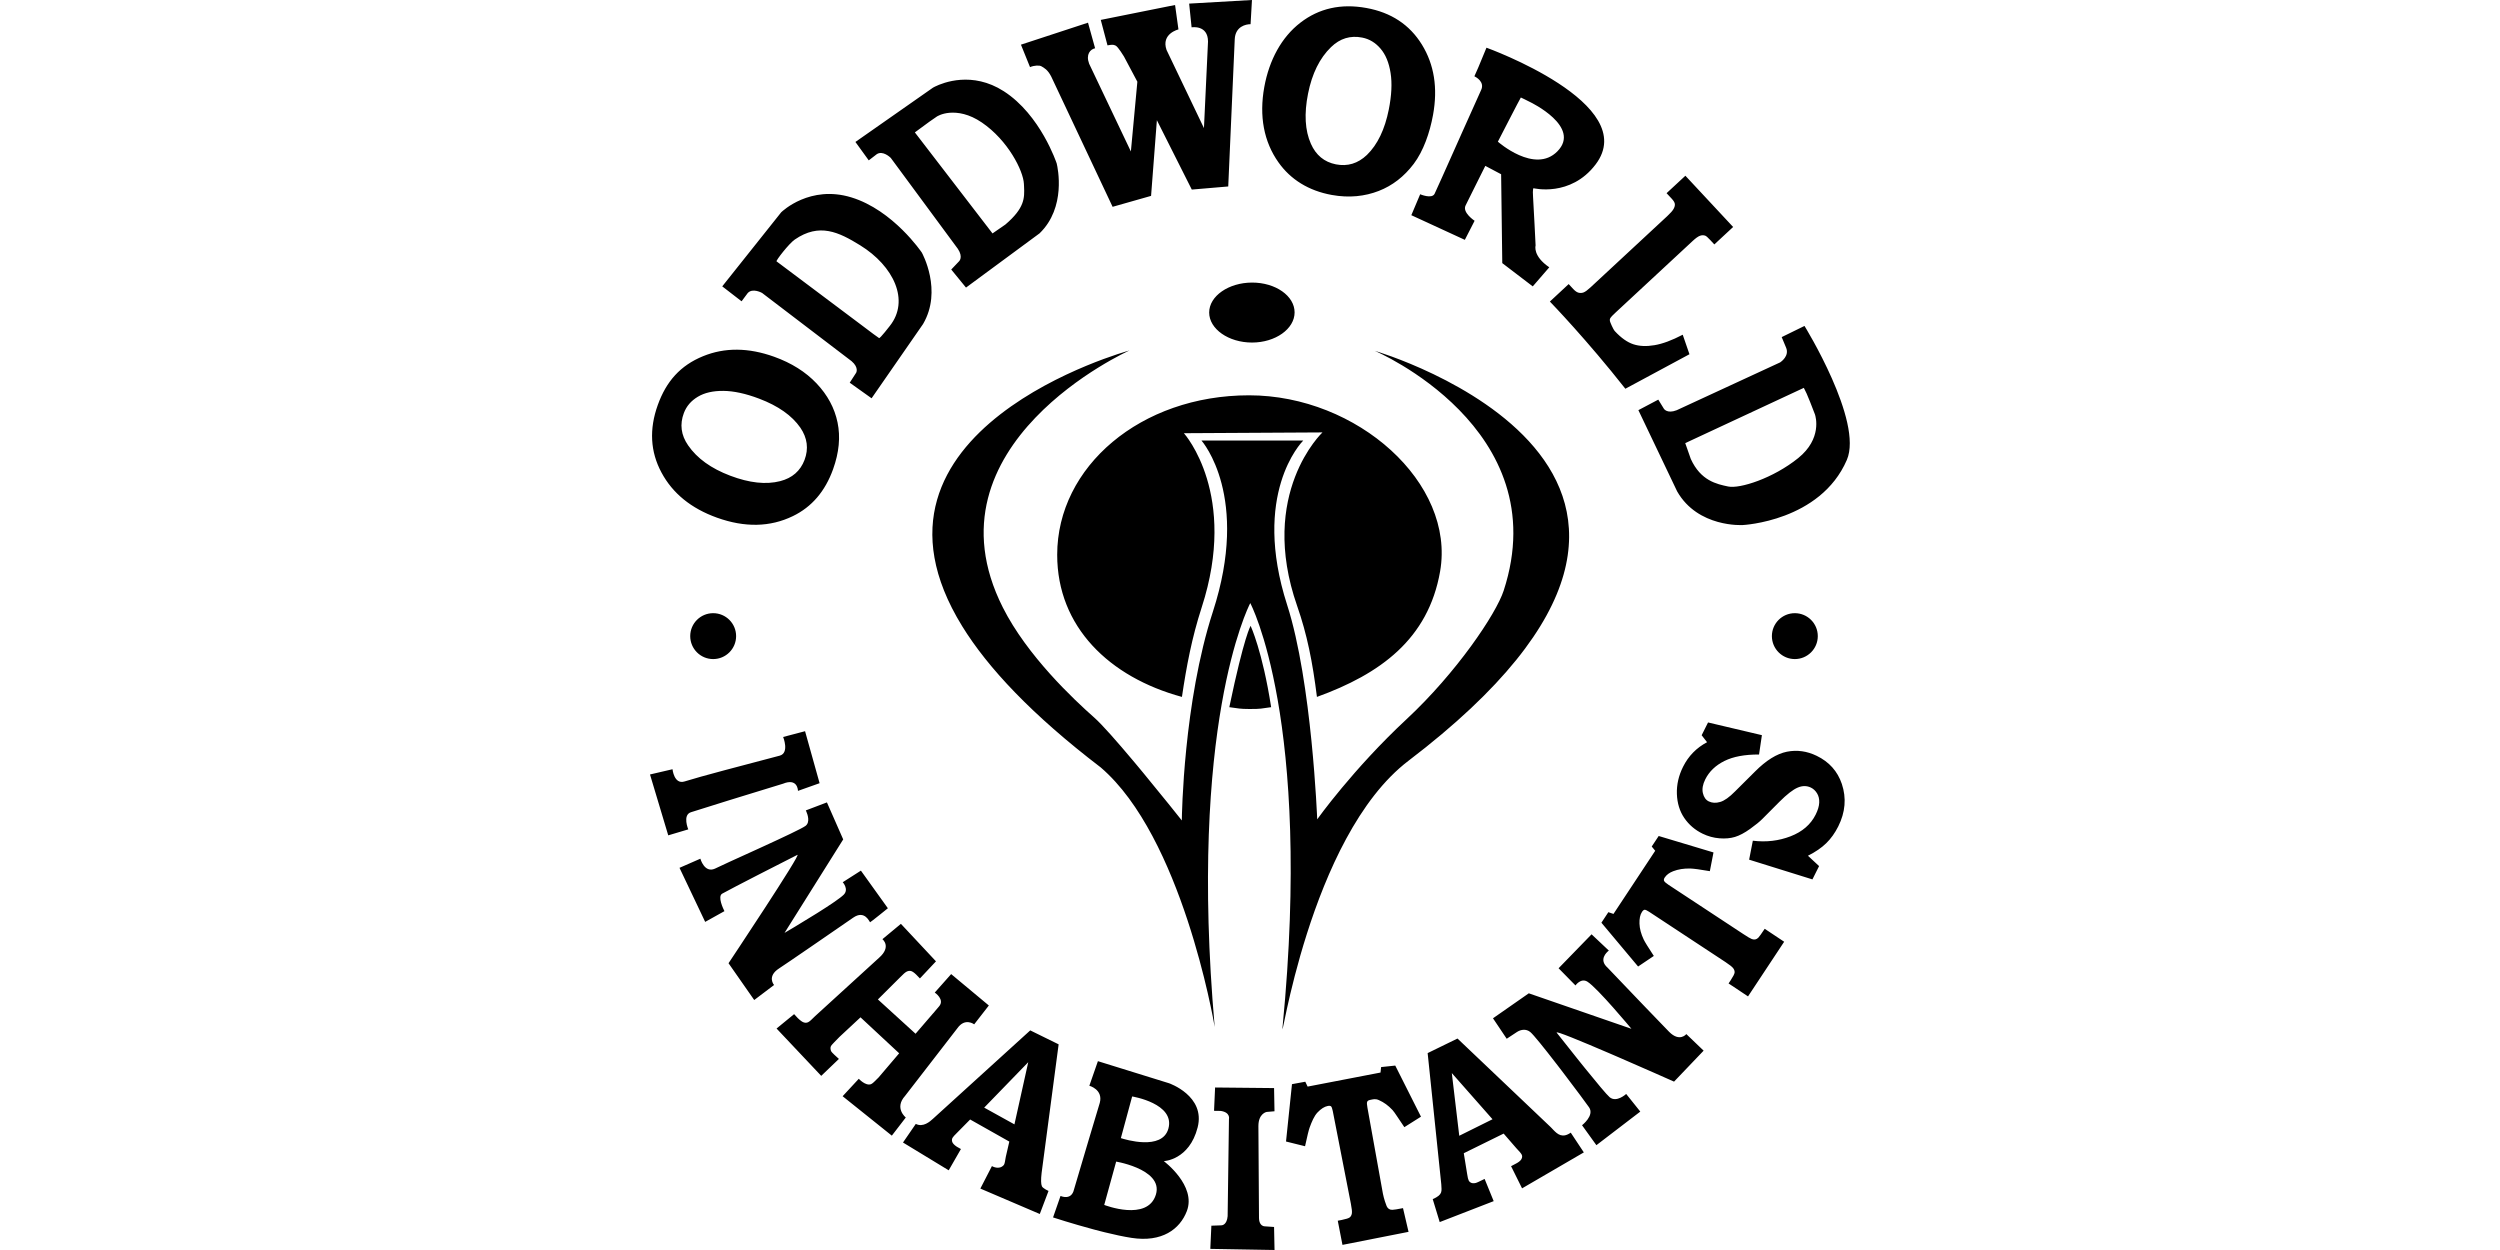 <?xml version="1.0" encoding="UTF-8"?>
<svg width="800px" height="400px" viewBox="0 0 800 400" version="1.1" xmlns="http://www.w3.org/2000/svg" xmlns:xlink="http://www.w3.org/1999/xlink">
    <title>oddworldinhabitants</title>
    <g id="Page-1" stroke="none" stroke-width="1" fill="none" fill-rule="evenodd">
        <g id="Manufacturer" fill="#000000" fill-rule="nonzero">
            <g id="oddworldinhabitants">
                <line x1="0" y1="0" x2="800" y2="400" id="Path"></line>
                <path d="M356.035,333.817 L368.344,337.317 L370.2,361.538 L381.374,339.336 L393.036,340.331 L395.119,387.493 C395.337,391.549 398.671,392.258 400.183,392.258 L400.629,400 L380.529,398.846 L381.31,391.252 C381.31,391.252 386.559,392.146 386.564,386.7 L385.265,359.008 L373.294,384.018 C371.483,389.242 377.104,390.582 377.104,390.582 L376.021,398.404 L352.245,393.63 L354.397,385.483 C355.697,385.689 356.224,385.814 357.029,385.394 C357.825,384.97 359.562,382.067 359.682,381.894 L363.955,373.85 L361.881,351.529 L348.526,379.596 C347.4,382.58 348.888,384.241 350.432,384.552 L348.163,392.742 L326.703,385.706 L329.606,378.522 C330.945,379.097 332.643,379.156 333.255,378.783 C334.153,378.254 335.268,377.706 336.391,375.508 L356.035,333.817 Z M441.177,338.889 C445.579,340.596 449.317,343.494 452.394,347.564 C455.463,351.636 457.523,357.455 458.574,363.239 C460.137,371.852 458.944,379.342 455.009,385.728 C451.077,392.103 445.147,396.014 437.216,397.45 C429.122,398.919 422.086,397.347 416.115,392.735 C410.124,388.124 406.145,380.823 404.574,372.158 C402.884,362.844 404.43,354.637 409.116,348.037 C412.988,342.568 418.754,338.956 426.163,337.615 C431.75,336.602 436.767,337.178 441.177,338.889 Z M427.474,347.41 C423.762,348.153 421.099,350.348 419.486,353.992 C417.596,358.257 417.292,363.603 418.573,370.028 C419.851,376.457 422.306,381.42 425.934,384.926 C428.8,387.709 432.131,388.722 435.927,387.967 C438.207,387.516 440.153,386.337 441.775,384.434 C443.403,382.535 444.47,379.939 444.986,376.65 C445.506,373.364 445.309,369.471 444.418,364.972 C443.14,358.572 440.809,353.721 437.419,350.424 C434.53,347.673 431.216,346.671 427.474,347.41 Z M490.484,308.356 L495.771,314.462 C490.47,318.065 491.359,321.324 491.391,321.436 C491.392,321.439 490.758,334.408 490.575,337.004 C490.39,339.597 490.722,339.768 490.709,339.774 C490.697,339.779 502.546,336.795 510.586,347.367 C525.391,366.832 475.671,384.738 475.671,384.738 C474.579,382.039 473.754,380.06 473.151,378.647 L472.992,378.275 C472.2,376.427 471.844,375.675 471.803,375.59 L471.858,375.562 C472.297,375.34 475.199,373.806 473.959,371.189 C473.332,369.867 470.723,364.023 467.855,357.591 L467.503,356.801 C467.327,356.405 467.149,356.007 466.972,355.608 L466.616,354.811 C466.557,354.678 466.497,354.544 466.438,354.411 L466.083,353.614 L465.672,352.694 C462.468,345.506 459.481,338.812 459.069,337.987 C458.191,336.233 454.454,337.837 454.454,337.837 L451.625,331.137 L468.747,323.247 L471.874,329.35 C471.874,329.35 467.87,331.977 468.98,334.237 C469.43,335.156 470.56,337.426 471.742,339.796 L472.186,340.687 L472.481,341.279 C472.565,341.448 472.649,341.615 472.732,341.781 L473.1,342.519 C473.436,343.192 473.755,343.831 474.04,344.402 L474.396,345.115 C474.609,345.54 474.793,345.907 474.938,346.198 L475.103,346.527 C475.15,346.622 475.189,346.701 475.22,346.763 L475.286,346.895 C475.295,346.912 475.299,346.921 475.299,346.921 L480.361,344.241 L480.727,315.802 L490.484,308.356 Z M309.12,307.972 L332.66,325.33 C341.244,333.613 338.464,346.352 338.164,347.605 L338.141,347.701 C338.14,347.705 333.022,363.24 321.181,370.825 C311.119,377.27 301.811,373.568 299.245,372.312 L299.075,372.228 C298.732,372.054 298.55,371.945 298.55,371.945 L273.732,354.575 L278,348.681 L280.595,350.68 C282.487,351.881 284.778,349.733 285.027,349.49 L285.049,349.468 L306.518,320.367 C308.29,317.715 306.924,316.411 306.924,316.411 L304.397,313.751 L309.12,307.972 Z M479.319,354.662 C479.319,354.662 486.614,368.854 486.671,368.799 C486.727,368.745 488.606,367.916 489.741,367.289 C489.741,367.289 506.12,359.428 498.351,351.557 C491.111,344.221 479.319,354.662 479.319,354.662 Z M317.603,325.302 L292.754,357.632 L297.424,361.066 L299.818,362.722 C299.818,362.722 301.324,363.712 303.894,363.914 C306.463,364.116 310.069,363.61 314.214,360.785 C322.535,355.109 327.455,345.375 327.651,341.169 C327.658,341.032 327.664,340.896 327.671,340.761 L327.692,340.357 C327.878,336.61 327.882,333.423 321.734,328.16 L317.603,325.302 Z M520.115,275.601 L540.625,286.644 L538.473,292.891 C535.03,291.092 532.018,289.973 529.436,289.541 C526.863,289.098 524.61,289.203 522.67,289.837 C520.74,290.472 518.773,291.856 516.774,294.004 C516.173,294.645 515.241,296.927 515.168,297.272 C515.089,297.618 515.143,297.935 515.298,298.215 C515.455,298.508 516.032,299.105 517.026,300.025 L541.695,322.925 C542.618,323.786 543.38,324.324 543.966,324.542 C544.55,324.766 545.125,324.78 545.686,324.581 C545.983,324.473 546.503,324.024 547.246,323.222 L548.586,321.784 L554.602,327.365 L539.324,343.764 L533.303,338.18 L534.961,336.406 C535.565,335.75 535.902,335.191 535.951,334.723 C536.006,334.253 535.87,333.728 535.552,333.156 C535.241,332.579 534.569,331.814 533.533,330.851 L509,308.072 C508.049,307.192 507.311,306.648 506.784,306.438 C506.263,306.234 505.727,306.195 505.191,306.323 C504.651,306.443 504.072,306.838 503.468,307.486 L501.975,309.094 L495.961,303.502 L495.991,303.47 C496.652,302.789 507.839,291.199 520.115,275.601 Z M278.908,272.549 L295.383,296.318 C301.659,307.051 295.114,318.94 294.983,319.177 C294.981,319.18 285.844,332.752 272.396,336.847 C259.227,340.861 250.357,332.427 249.993,332.074 L249.981,332.062 L231.118,308.365 L237.307,303.584 L239.261,306.207 C240.846,307.976 243.876,306.25 243.876,306.25 L272.512,284.42 C274.935,282.347 273.972,280.722 273.972,280.722 L271.912,277.536 L278.908,272.549 Z M281.306,291.812 C280.743,292.215 278.659,293.673 276.325,295.494 L276.316,295.5 L276.252,295.548 C275.887,295.823 274.163,297.116 271.738,298.936 L271.09,299.422 C270.774,299.659 270.448,299.903 270.114,300.154 L269.086,300.925 C267.335,302.24 265.397,303.693 263.433,305.166 L262.607,305.786 L262.193,306.096 L261.367,306.716 C258.813,308.632 256.306,310.512 254.192,312.096 L252.752,313.176 C251.437,314.161 250.349,314.976 249.601,315.536 L249.216,315.823 C248.792,316.14 248.538,316.329 248.491,316.363 C248.211,316.565 252.446,322.05 254.327,323.343 C262.196,328.757 268.399,325.73 275.23,321.519 C285.996,314.878 291.204,303.82 284.726,295.683 C284.726,295.683 281.587,291.611 281.306,291.812 Z M400.643,290.384 C408.145,290.384 414.272,294.762 414.272,300.033 C414.272,305.305 408.19,309.577 400.687,309.577 C393.18,309.577 386.935,305.266 386.935,299.997 C386.935,294.726 393.136,290.384 400.643,290.384 Z M557.684,231.984 C557.684,231.984 582.501,233.167 590.988,252.82 C596.312,265.158 577.438,295.701 577.438,295.701 L570.143,292.128 L571.567,288.705 C572.635,286.101 569.958,284.242 569.674,284.053 L569.65,284.038 L536.524,268.722 C533.458,267.529 532.449,269.194 532.449,269.194 L530.651,272.119 L524.283,268.752 L536.687,242.754 C543.342,231.082 557.684,231.984 557.684,231.984 Z M253.725,234.846 C259.755,237.764 264.047,242.772 266.589,249.86 C268.506,255.2 268.982,260.18 268.016,264.813 C267.059,269.433 264.815,273.598 261.306,277.302 C257.795,281.004 253.278,283.845 247.744,285.835 C239.506,288.792 231.918,288.855 224.977,286.016 C217.714,283.046 213.206,277.977 210.486,270.393 C207.705,262.651 208.098,255.454 211.664,248.806 C215.225,242.138 221.15,237.319 229.438,234.342 C238.348,231.144 246.443,231.31 253.725,234.846 Z M450.724,156.561 C572.359,249.201 439.928,287.732 439.928,287.732 C439.928,287.732 498.143,262.961 481.173,210.984 C478.745,203.54 466.052,184.7 450.105,169.861 C433.016,153.964 421.507,137.815 421.507,137.815 C421.507,137.815 419.812,181.784 411.893,206.396 C400.485,241.832 416.378,258.357 417.019,259.004 L417.039,259.024 L384.473,259.026 C384.805,258.629 400.061,241.037 388.123,204.255 C378.699,175.208 378.198,138.937 378.182,137.497 L378.181,137.453 C378.181,137.453 378.173,137.464 378.156,137.485 L378.08,137.581 C377.285,138.582 371.915,145.334 365.958,152.541 L365.379,153.24 L365.089,153.59 L363.952,154.957 L363.192,155.867 L362.515,156.675 C357.551,162.587 352.703,168.125 350.187,170.346 C343.504,176.25 328.679,190.186 320.903,205.618 C294.593,257.825 361.417,287.848 361.417,287.848 C361.417,287.848 269.021,262.714 307.896,199.623 C316.111,186.297 330.186,171.27 352.239,154.419 C378.12,132.251 388.295,73.77 388.691,71.44 L388.704,71.368 C380.273,167.435 399.299,205.48 400.063,206.963 L400.087,207.008 C400.087,207.008 419.991,169.816 410.431,71.497 C409.483,61.75 418.724,132.191 450.724,156.561 Z M553.03,244.316 C549.333,245.088 544.237,246.156 541.052,253.138 L539.276,258.2 L577.222,275.885 L577.228,275.871 L577.28,275.77 C577.292,275.745 577.306,275.718 577.321,275.687 L577.429,275.473 C577.651,275.03 577.992,274.345 578.136,274.025 C578.429,273.361 578.8,272.457 579.171,271.53 L579.356,271.065 C580.007,269.427 580.616,267.833 580.751,267.478 L580.775,267.414 C580.779,267.405 580.78,267.401 580.783,267.393 L580.795,267.358 C581.008,266.712 583.116,259.625 575.437,253.421 C567.384,246.921 556.728,243.542 553.03,244.316 Z M233.68,247.773 C227.55,250.09 223.058,253.33 220.197,257.485 C217.925,260.768 217.474,264.221 218.843,267.843 C219.663,270.017 221.146,271.745 223.29,273.03 C225.431,274.323 228.165,274.947 231.497,274.915 C234.823,274.886 238.631,274.054 242.921,272.431 C249.026,270.119 253.426,267.025 256.12,263.135 C258.36,259.835 258.8,256.401 257.457,252.833 C256.112,249.293 253.512,247.026 249.651,246.034 C245.134,244.873 239.81,245.45 233.68,247.773 Z M421.42,176.988 C441.632,184.314 457.044,195.431 460.834,217.159 C465.761,245.395 434.37,273.501 399.695,273.501 C365.019,273.501 338.301,250.672 338.301,222.464 C338.301,199.413 354.976,183.304 378.22,176.988 C379.665,186.738 381.379,195.886 384.54,205.632 C396.241,241.68 379.176,260.986 378.85,261.374 L423.189,261.627 C423.189,261.627 402.472,242.173 415.104,206.042 C418.245,197.058 420.014,188.252 421.42,176.988 Z M574.347,189.096 C578.403,189.096 581.694,192.387 581.694,196.443 C581.694,200.499 578.403,203.784 574.347,203.784 C570.295,203.784 567.005,200.499 567.005,196.443 C567.005,192.387 570.295,189.096 574.347,189.096 Z M228.215,189.096 C232.271,189.096 235.556,192.387 235.556,196.443 C235.556,200.499 232.271,203.784 228.215,203.784 C224.158,203.784 220.871,200.499 220.871,196.443 C220.871,192.387 224.158,189.096 228.215,189.096 Z M406.767,173.703 C403.988,191.641 400.2,199.726 400.2,199.726 C400.2,199.726 398.179,196.694 393.379,173.703 C396.506,173.298 396.654,173.136 399.674,173.124 L400.067,173.123 C403.59,173.123 403.4,173.25 406.767,173.703 Z M579.978,118.592 L582.108,122.853 L578.542,126.161 C580.952,127.372 582.905,128.715 584.406,130.183 C585.908,131.653 587.186,133.439 588.242,135.548 C590.511,140.085 590.899,144.618 589.387,149.144 C588.011,153.208 585.328,156.206 581.34,158.136 C578.219,159.651 575.035,160.087 571.788,159.446 C568.545,158.779 565.165,156.68 561.636,153.136 L555.242,146.774 C553.396,144.894 551.795,143.754 550.453,143.374 C549.101,142.97 547.886,143.032 546.801,143.555 C545.856,144.014 545.227,144.897 544.922,146.207 C544.62,147.517 544.875,148.987 545.686,150.611 C546.944,153.125 548.988,155.081 551.807,156.485 C554.638,157.891 558.329,158.579 562.894,158.556 L563.807,164.748 L546.576,168.815 L544.528,164.72 L546.263,162.495 C542.861,160.696 540.305,158.079 538.586,154.643 C537.162,151.796 536.501,148.894 536.604,145.93 C536.713,142.963 537.5,140.397 538.975,138.234 C540.457,136.068 542.415,134.393 544.859,133.207 C546.58,132.374 548.368,131.888 550.226,131.741 C552.081,131.594 553.739,131.743 555.192,132.182 C556.642,132.621 558.257,133.477 560.033,134.75 C561.806,136.025 563.108,137.085 563.941,137.93 L569.478,143.489 C571.815,145.821 573.741,147.316 575.26,147.968 C576.761,148.61 578.168,148.61 579.494,147.968 C580.291,147.582 580.949,146.968 581.458,146.131 C581.972,145.294 582.203,144.303 582.151,143.162 C582.103,142.022 581.72,140.741 581.011,139.321 C579.423,136.15 576.75,133.842 572.98,132.383 C569.208,130.924 565.183,130.449 560.905,130.974 L559.723,124.905 L579.978,118.592 Z M213.838,132.687 L220.246,134.599 C220.246,134.599 218.329,139.16 221.075,140.078 C222.671,140.611 227.508,142.117 232.814,143.757 L233.634,144.01 C233.908,144.095 234.183,144.18 234.459,144.265 L235.286,144.52 C235.424,144.563 235.562,144.605 235.701,144.648 L236.529,144.903 C243.007,146.899 249.239,148.807 250.378,149.156 L250.495,149.191 C250.54,149.205 250.563,149.212 250.563,149.212 C255.177,151.095 255.342,147.217 255.347,146.937 L255.348,146.921 L262.271,149.378 L257.62,166.015 L250.607,164.168 C250.607,164.168 252.668,159.092 249.541,158.198 C248.133,157.797 240.1,155.724 232.404,153.669 L231.5,153.427 C226.393,152.059 221.557,150.728 219.054,149.934 C215.704,148.875 215.202,153.845 215.202,153.845 L208,152.168 L213.838,132.687 Z M241.351,79.995 L247.7,84.797 C247.7,84.797 245.288,87.523 249.328,90.12 C250.339,90.766 254.723,93.762 259.448,97.005 L260.141,97.482 L260.838,97.96 C260.954,98.04 261.07,98.119 261.186,98.199 L262.23,98.917 C267.782,102.734 272.991,106.329 272.991,106.329 C276.792,108.999 278.316,104.81 278.421,104.87 C278.625,104.974 279.855,105.939 281.12,106.947 L281.542,107.284 C282.873,108.348 284.12,109.36 284.12,109.36 L275.489,121.397 L269.679,117.69 C269.679,117.69 271.716,115.443 269.996,113.703 C268.908,112.605 265.532,110.353 261.925,108.078 L261.286,107.676 C258.885,106.171 256.437,104.685 254.536,103.544 L254.091,103.277 C252.426,102.281 251.266,101.599 251.074,101.486 L251.046,101.47 L269.825,131.387 L264.615,143.234 L257.86,140.668 C257.86,140.668 257.899,140.592 257.96,140.458 L258.028,140.306 C258.434,139.367 259.32,136.851 257.745,135.7 C256.597,134.861 250.548,132.023 244.253,129.137 L243.33,128.714 C243.085,128.602 242.84,128.49 242.595,128.378 L241.862,128.043 C235.76,125.258 229.98,122.66 228.784,122.033 C225.42,120.511 224.118,125.219 224.118,125.219 L217.44,122.295 L225.658,104.996 L231.822,108.432 L231.788,108.497 C231.502,109.063 229.504,113.15 231.118,114.04 C233.07,115.117 237.436,117.383 241.918,119.686 L243.334,120.413 L244.04,120.775 C249.558,123.603 254.696,126.21 255.106,126.418 L255.133,126.432 C256.925,127.487 233.13,91.769 233.13,91.769 L241.351,79.995 Z M559.367,81.153 L570.932,98.642 L564.704,102.789 C563.664,101.222 562.998,100.277 562.685,99.962 C562.378,99.649 562.051,99.455 561.704,99.385 C561.357,99.314 560.979,99.355 560.568,99.505 C560.155,99.655 559.237,100.191 557.823,101.128 L533.914,116.868 C533.099,117.405 532.629,117.829 532.504,118.13 C532.372,118.435 532.445,118.793 532.713,119.199 C533.292,120.069 534.191,120.736 535.411,121.206 C537.026,121.836 538.854,122.124 540.905,122.073 C541.947,122.047 544.028,121.769 547.15,121.228 L548.318,127.218 L530.782,132.483 L528.552,129.112 L529.667,127.752 L516.311,107.542 L514.673,108.104 L512.45,104.733 L524.192,90.715 L529.222,94.098 C527.39,96.899 526.311,98.649 525.981,99.359 C525.134,101.144 524.685,102.838 524.632,104.442 C524.578,106.048 524.844,107.296 525.43,108.179 C525.723,108.629 526.011,108.858 526.281,108.879 C526.549,108.893 527.035,108.678 527.726,108.223 L552.176,92.121 C553.528,91.233 554.359,90.561 554.673,90.106 C554.988,89.651 555.12,89.205 555.072,88.768 C555.025,88.332 554.613,87.525 553.844,86.352 L553.142,85.296 L559.367,81.153 Z M285.385,36.593 L289.852,42.399 C289.852,42.399 286.078,45.395 289.629,49.323 L306.379,70.987 C308.836,74.446 311.739,72.213 311.739,72.213 L316.429,78.243 L304.369,88.293 L299.122,82.377 C299.122,82.377 302.472,80.143 300.462,77.91 C298.921,76.198 299.266,76.406 298.452,75.563 L292.979,69.2 L280.927,80.181 L288.003,87.225 C289.107,88.362 289.652,88.822 290.093,89.057 C290.536,89.289 290.981,89.374 291.42,89.295 C291.867,89.218 292.437,88.841 293.145,88.164 L294.374,86.899 L299.513,92.37 L288.289,104.373 L282.371,99.46 C282.371,99.46 285.385,97.117 281.311,93.524 L260.81,74.814 C259.775,73.747 259.047,73.106 258.626,72.909 C258.21,72.703 257.75,72.663 257.257,72.81 C256.766,72.946 256.115,73.41 255.308,74.189 L254.116,75.474 L248.499,70.873 L262.792,55.724 L268.453,61.146 C268.453,61.146 268.438,61.159 268.41,61.183 L268.291,61.288 C267.759,61.759 266.084,63.259 265.955,63.616 C265.799,64.034 265.619,64.69 265.908,65.263 C266.107,65.647 267.443,66.973 268.635,68.193 L275.363,74.458 L287.732,62.946 L281.146,55.213 C279.959,53.984 279.16,53.21 278.696,53.051 C276.936,52.45 274.816,54.792 274.816,54.792 L269.641,49.209 L285.385,36.593 Z M510.846,33.541 L524.894,44.291 L520.378,49.935 C520.378,49.935 517.287,47.051 515.08,48.897 C514.177,49.652 510.857,53.652 507.393,57.934 L506.873,58.578 C506.786,58.685 506.699,58.793 506.613,58.901 L505.833,59.869 L505.197,60.661 L504.777,61.185 C501.225,65.619 498.144,69.54 498.144,69.54 C497.538,70.322 506.014,66.813 515.064,62.92 L515.753,62.623 C515.983,62.524 516.213,62.425 516.443,62.326 L517.588,61.831 L517.96,61.67 L518.701,61.349 C526.335,58.038 533.571,54.825 535.305,54.054 L535.52,53.958 C535.636,53.907 535.697,53.88 535.697,53.88 L545.159,63.787 L539.626,69.093 C539.626,69.093 537.516,66.413 534.124,69.813 C533.191,70.748 529.99,74.075 526.431,77.788 L525.881,78.362 C525.789,78.458 525.697,78.554 525.604,78.651 L525.049,79.231 C524.956,79.327 524.863,79.424 524.77,79.521 L524.212,80.104 C524.026,80.298 523.84,80.492 523.655,80.686 L523.076,81.291 C518.748,85.813 514.757,89.994 514.425,90.341 L514.403,90.365 C511.539,92.891 514.104,95.23 514.709,95.719 L514.774,95.77 C514.81,95.798 514.83,95.812 514.83,95.812 L509.302,101.02 L498.746,90.158 L504.151,84.657 C504.151,84.657 505.884,87.156 507.964,85.869 C511.174,83.884 522.062,70.78 522.062,70.78 L489.216,82.141 L477.756,74.148 L482.148,67.598 C482.148,67.598 483.784,68.702 485.469,69.788 C486.693,70.57 488.353,70.832 489.68,69.759 C490.713,68.925 494.289,64.452 498.059,59.566 L498.542,58.941 L499.134,58.17 L499.616,57.541 L499.736,57.384 L500.336,56.598 C504.243,51.477 507.851,46.61 508.516,45.632 C510.288,43.031 506.254,39.925 506.254,39.925 L510.846,33.541 Z M332.733,11.522 L335.526,18.892 C335.526,18.892 333.725,19.706 333.408,20.395 C333.097,21.101 333.065,22.532 333.32,24.694 L338.763,65.811 L329.679,70.278 L298.522,41.964 C297.603,41.119 295.4,39.159 293.054,40.351 L288.959,34.395 L303.586,25.5 L307.496,32.311 C306.239,32.97 305.881,33.234 305.632,33.451 L305.552,33.522 L305.473,33.593 C305.023,33.987 304.751,34.383 304.665,34.774 C304.576,35.174 304.622,35.54 304.797,35.88 C304.95,36.172 305.433,36.72 306.248,37.507 L310.446,41.762 L322.981,34.692 L321.861,29.84 C321.628,28.455 321.496,27.516 321.218,27.195 C319.707,25.461 317.415,26.849 317.415,26.849 L313.712,19.657 L332.733,11.522 Z M460.707,8.934 L477.979,15.634 L475.078,22.746 C473.52,21.99 472.601,21.525 472.217,21.445 C471.633,21.32 471.15,21.335 470.784,21.5 C470.412,21.662 470.146,21.919 469.975,22.261 C469.83,22.555 469.639,23.195 469.489,24.319 L468.41,30.969 L481.167,37.251 L485.201,32.603 C486.178,31.597 486.761,30.897 486.947,30.515 C487.168,30.066 487.132,29.58 486.843,29.053 C486.548,28.526 485.844,27.985 484.74,27.451 L483.543,26.823 L487.061,19.728 L506.825,31.232 L502.639,37.554 C499.972,35.672 498.399,37.042 497.071,38.434 L496.864,38.653 C496.795,38.726 496.727,38.799 496.659,38.87 L496.458,39.082 C496.324,39.221 496.191,39.354 496.059,39.478 L466.396,67.671 L456.848,63.008 L461.209,21.048 C461.302,18.8 461.817,17.758 458.474,16.269 L460.707,8.934 Z M379.784,12.434 C382.93,20.615 372.414,28.439 372.414,28.439 C372.414,28.439 380.566,28.737 383.246,39.234 C385.821,49.323 374.1,53.36 374.1,53.36 L351.331,60.426 L348.59,52.559 C348.59,52.559 353.056,51.368 351.936,47.11 C351.445,45.531 349.949,40.516 348.363,35.176 L348.13,34.393 L347.897,33.607 L347.658,32.803 L347.555,32.456 L347.35,31.763 C345.438,25.317 343.676,19.357 343.676,19.357 C342.896,15.915 339.785,17.114 339.4,17.278 L339.365,17.293 L336.976,10.424 C336.976,10.424 343.003,8.446 349.906,6.598 L350.636,6.404 C351.368,6.211 352.108,6.02 352.85,5.834 L353.593,5.649 C356.562,4.918 359.527,4.275 362.103,3.878 C371.819,2.383 377.55,6.627 379.784,12.434 Z M324.62,40.201 L314.941,45.561 L329.036,60.097 L324.62,40.201 Z M429.588,1.638 L450.732,5.807 L448.963,13.396 C447.117,13.039 445.978,12.852 445.534,12.855 C445.09,12.852 444.727,12.948 444.437,13.149 C444.141,13.348 443.9,13.648 443.723,14.045 C443.537,14.442 442.854,16.375 442.529,18.041 L437.584,45.529 C437.398,46.488 437.367,47.119 437.494,47.417 C437.621,47.726 437.925,47.926 438.404,48.02 C439.431,48.22 440.089,48.491 441.28,47.949 C442.858,47.243 444.194,46.29 445.602,44.79 C446.31,44.032 447.593,41.91 449.392,39.307 L454.711,42.662 L446.481,59.016 L441.954,58.535 L441.768,56.785 L418.437,52.287 L417.692,53.849 L413.433,53.068 L411.525,34.718 L417.615,33.204 C418.323,36.475 418.814,38.471 419.089,39.203 C419.772,41.061 420.512,42.865 421.618,44.029 C422.729,45.189 423.801,45.875 424.844,46.08 C425.37,46.19 425.734,46.144 425.938,45.968 C426.136,45.779 426.324,45.285 426.485,44.471 L432.274,14.848 C432.59,13.262 432.695,12.196 432.588,11.655 C432.486,11.116 432.263,10.706 431.913,10.432 C431.571,10.158 430.707,9.886 429.333,9.61 L428.085,9.373 L429.588,1.638 Z M466.961,36.554 L464.579,56.618 L477.606,41.839 L466.961,36.554 Z M407.851,0 L407.701,7.37 L404.755,7.57 C403.016,7.653 402.882,9.674 402.877,10.211 L402.878,10.307 C402.878,10.329 402.879,10.341 402.879,10.341 L402.688,39.63 C402.679,43.72 405.321,44.179 405.321,44.179 L407.839,44.393 L407.703,51.814 L388.83,52.003 L388.492,44.538 L390.643,44.505 C393.817,44.022 393.268,41.903 393.268,41.903 L392.843,10.818 C392.597,8.086 391.146,7.897 390.827,7.889 L390.781,7.889 C390.77,7.889 390.765,7.889 390.765,7.889 L387.638,7.78 L387.299,0.359 L407.851,0 Z M358.752,35.779 L358.677,35.803 L362.288,49.134 C362.288,49.134 376.135,46.901 373.879,38.82 C371.882,31.673 359.848,35.421 358.752,35.779 Z M353.352,14.423 L357.171,28.282 C355.086,28.619 372.507,26.292 369.882,17.718 C367.214,9.008 353.352,14.423 353.352,14.423 Z" id="Combined-Shape" transform="translate(399.967, 200) scale(1, -1) translate(-399.967, -200) "></path>
            </g>
        </g>
    </g>
</svg>